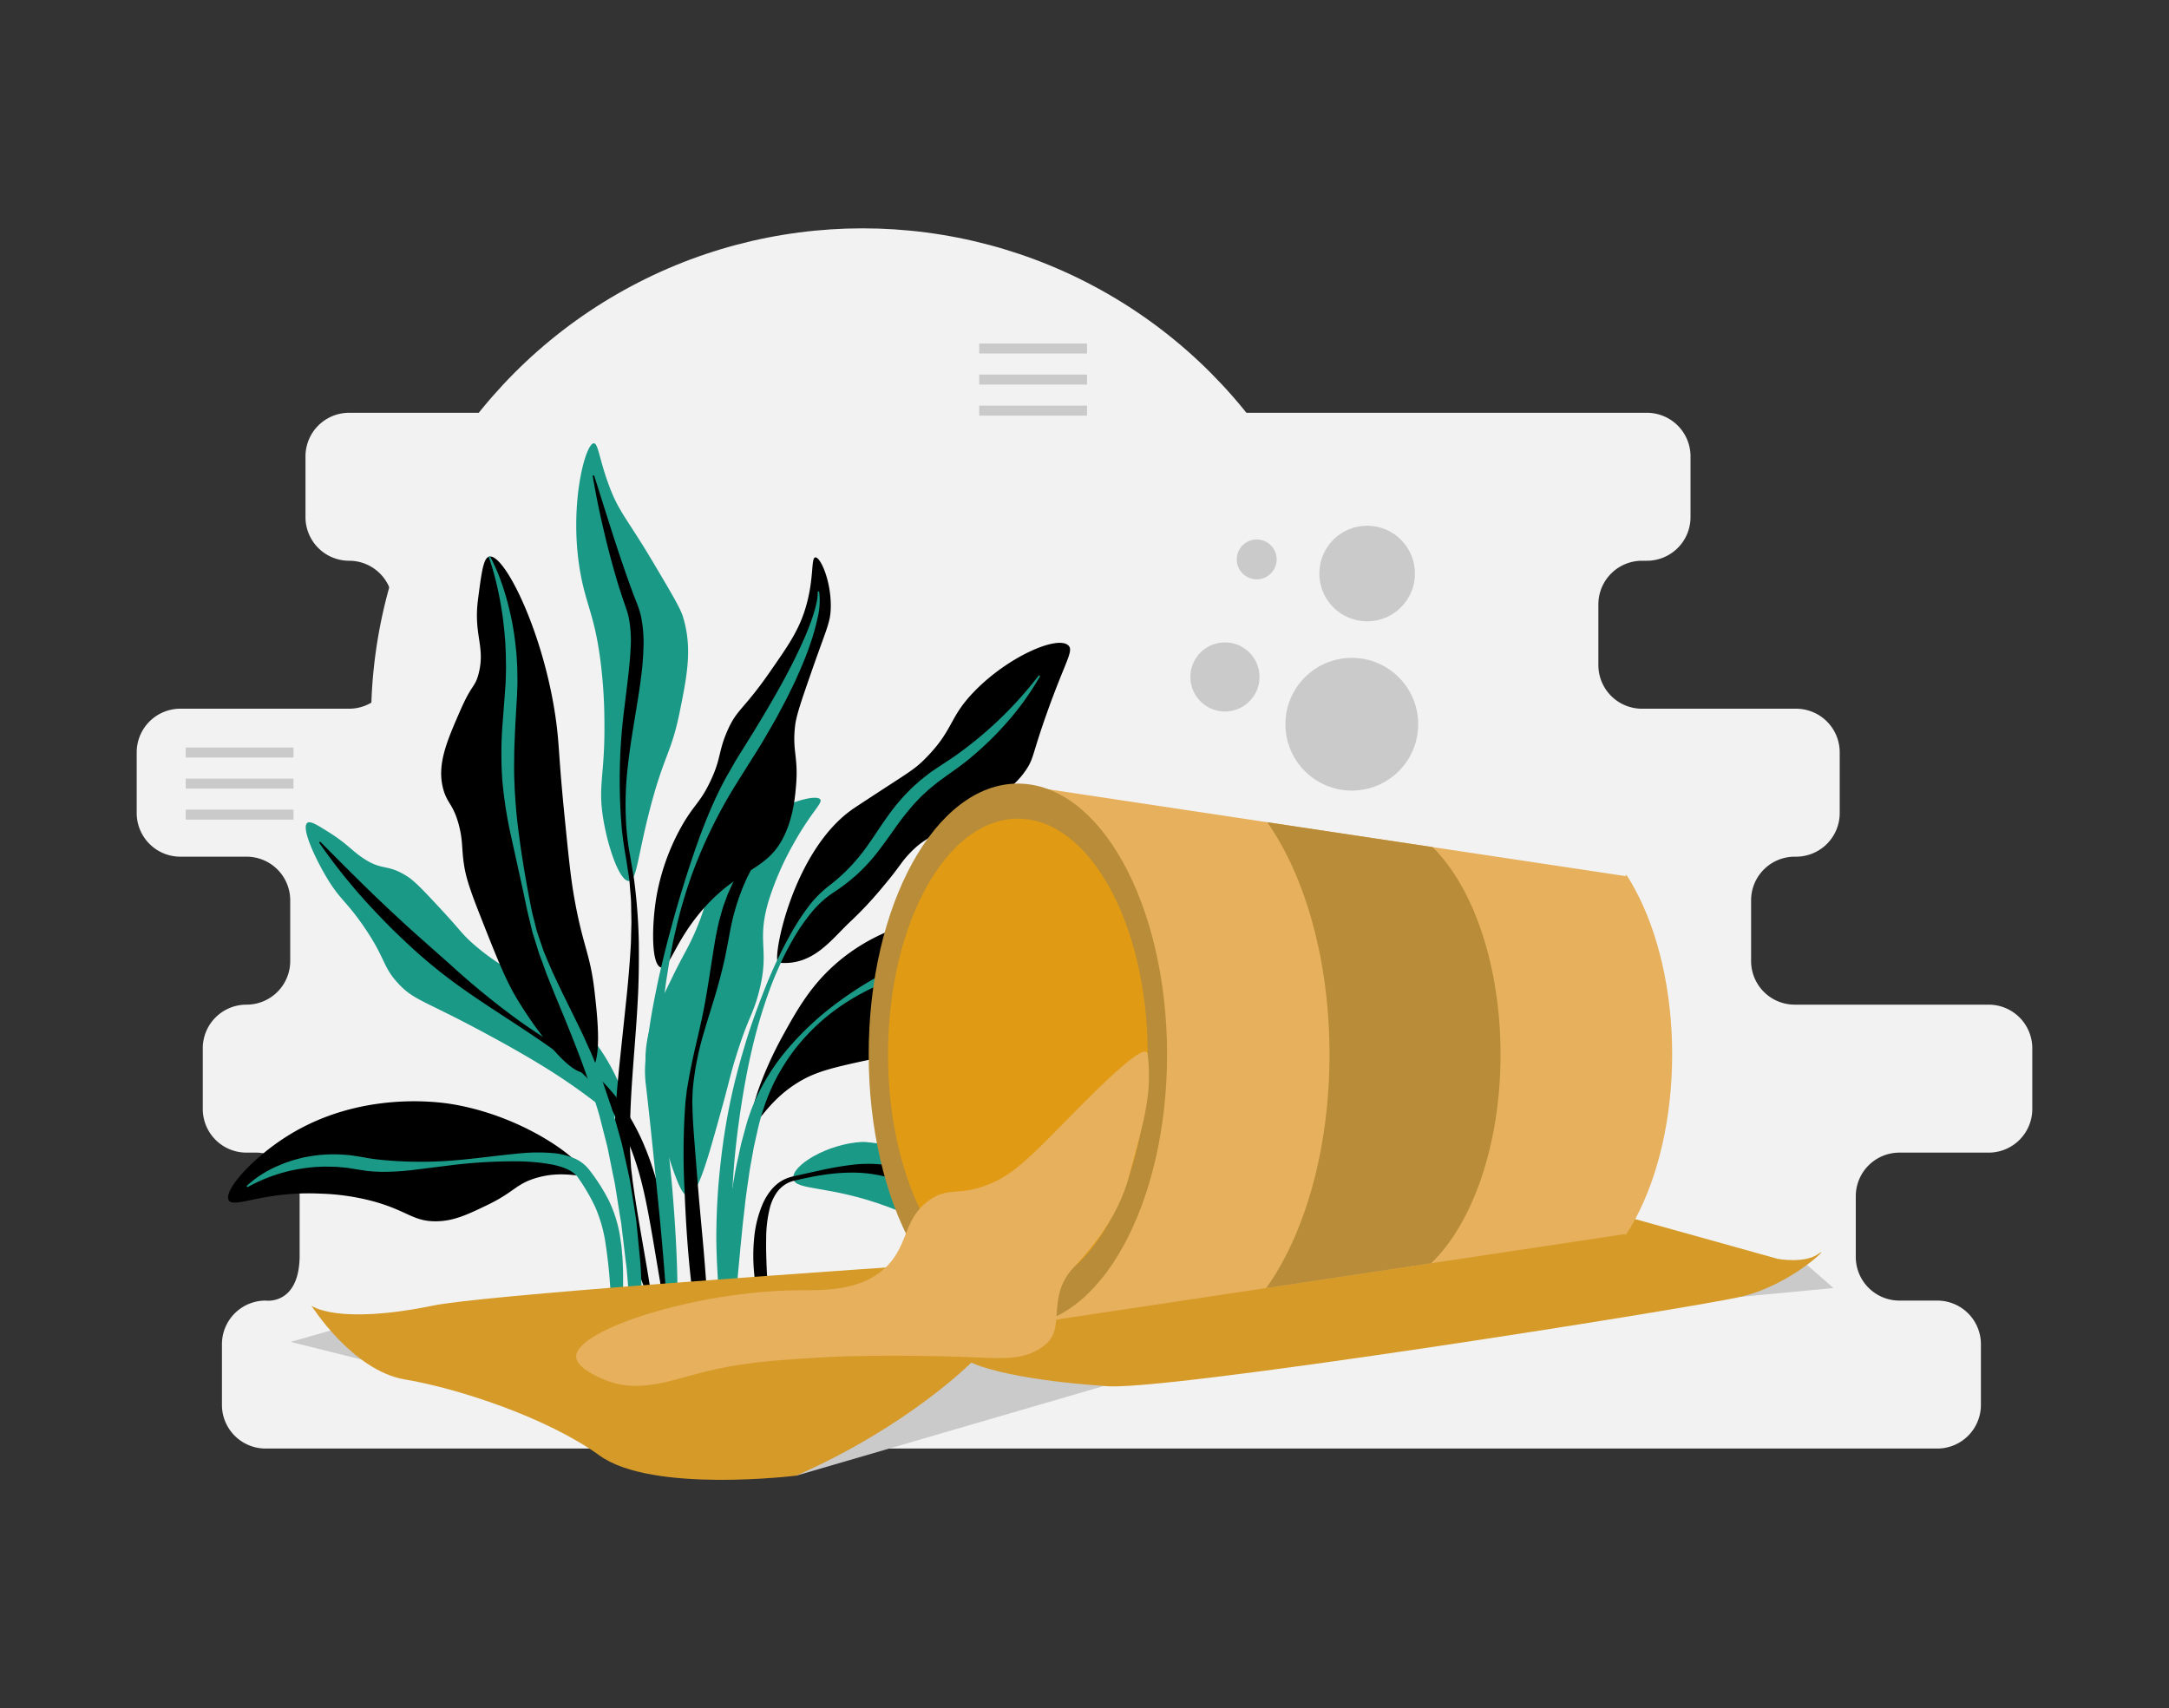 <svg xmlns="http://www.w3.org/2000/svg" id="Opps" viewBox="0 0 650 512">
  <rect x="0" y="0" width="650" height="512" fill="#333333" stroke="none"/>
  <path fill="#f2f2f2" d="M551.32,243.695V225.503A13.079,13.079,0,0,0,538.241,212.424H492.075a13.079,13.079,0,0,1-13.079-13.079V181.153A13.079,13.079,0,0,1,492.075,168.074h1.458a13.079,13.079,0,0,0,13.079-13.079V136.803a13.079,13.079,0,0,0-13.079-13.079H104.625A13.079,13.079,0,0,0,91.546,136.803v18.191a13.079,13.079,0,0,0,13.079,13.079h0a13.079,13.079,0,0,1,13.079,13.079v18.191a13.079,13.079,0,0,1-13.079,13.079H54.046a13.079,13.079,0,0,0-13.079,13.079V243.695A13.079,13.079,0,0,0,54.046,256.774H73.893A13.079,13.079,0,0,1,86.972,269.853v18.191A13.079,13.079,0,0,1,73.893,301.124h-.048a13.079,13.079,0,0,0-13.079,13.079v18.191A13.079,13.079,0,0,0,73.845,345.474h2.871a13.079,13.079,0,0,1,13.079,13.079v18.191c-.264,14.575-10.204,13.079-10.204,13.079a13.079,13.079,0,0,0-13.079,13.079v18.191A13.079,13.079,0,0,0,79.592,434.174h500.963A13.079,13.079,0,0,0,593.634,421.095V402.904a13.079,13.079,0,0,0-13.079-13.079H569.214a13.079,13.079,0,0,1-13.079-13.079V358.554a13.079,13.079,0,0,1,13.079-13.079h26.74a13.079,13.079,0,0,0,13.079-13.079V314.204a13.079,13.079,0,0,0-13.079-13.079H537.842a13.079,13.079,0,0,1-13.079-13.079V269.853A13.079,13.079,0,0,1,537.842,256.774h.399A13.079,13.079,0,0,0,551.32,243.695Z" class="colordbe8ec svgShape"></path>
  <circle cx="258.498" cy="215.74" r="147.296" fill="#f2f2f2" class="colordbe8ec svgShape"></circle>
  <path fill="#1a9987" d="M206.059 358.286c-1.047-.015-2.244-1.195-5.232-10.275-6.021-18.298-9.031-27.447-6.465-38.22 1.052-4.419 3.106-8.642 7.213-17.089 3.33-6.848 4.844-8.808 7.177-14.404 3.668-8.8 3.195-11.807 5.058-16.581 6.554-16.798 30.008-24.691 31.986-22.125.837 1.086-2.521 3.595-7.692 12.786a88.062 88.062 0 0 0-7.757 17.618c-3.81 12.886.581 14.375-3.062 27.886-1.799 6.669-3.024 6.884-6.698 18.707-1.803 5.804-1.924 7.091-3.955 14.447C211.791 348.575 209.098 358.33 206.059 358.286ZM187.033 335.471c-1.926 1.49-6.752-4.977-23.424-15.355-11.347-7.063-25.564-14.308-26.653-14.861-11.084-5.628-13.729-6.296-17.582-10.442-4.874-5.244-3.651-7.411-10.507-17.328-5.31-7.68-6.971-7.722-11.081-14.651-3.507-5.913-7.568-14.769-5.689-16.189.881-.666 2.799.51 6.407 2.772 5.404 3.387 6.699 5.33 10.101 7.656 5.987 4.094 7.292 1.71 13.352 5.551 2.44 1.547 5.16 4.48 10.601 10.348 5.368 5.789 5.538 6.513 8.468 9.245a68.531 68.531 0 0 0 11.168 8.207 169.369 169.369 0 0 1 19.142 14.223C183.848 315.965 189.86 333.285 187.033 335.471Z" class="color3086a3 svgShape"></path>
  <path fill="#000000" d="M95.947,252.256c6.34,6.381,12.608,12.735,19.098,18.855,1.61,1.542,3.251,3.05,4.886,4.562q2.444,2.278,4.935,4.503l9.999,8.861a235.235,235.235,0,0,0,20.745,16.949c3.65,2.594,7.421,5.009,11.171,7.495a104.335,104.335,0,0,1,10.952,8.057,53.158,53.158,0,0,1,9.133,10.316,65.656,65.656,0,0,1,6.484,12.17c3.525,8.537,5.436,17.535,6.843,26.426.689,4.458,1.282,8.912,1.816,13.367.267,2.221.541,4.467.771,6.714.23,2.247.399,4.499.565,6.749.596,9.006-2.128,9.183-3.391.355-.63-4.421-1.338-8.791-2.097-13.212l-2.227-13.224c-1.524-8.77-3.044-17.5-6.091-25.683a72.58,72.58,0,0,0-5.61-11.805,54.837,54.837,0,0,0-7.829-10.456,72.882,72.882,0,0,0-10.154-8.566c-3.631-2.604-7.378-5.076-11.123-7.552-7.49-4.942-15.151-9.756-22.26-15.331-3.552-2.784-6.997-5.707-10.282-8.802q-2.473-2.311-4.892-4.677-2.394-2.393-4.719-4.85a173.267,173.267,0,0,1-17.057-20.949Z" class="color409cb5 svgShape"></path>
  <path fill="#000000" d="M174.972,351.892c-.584,1.454-5.939-1.283-14.281,1.179-6.086,1.796-6.56,4.234-14.754,8.165-5.894,2.828-10.011,4.802-15.353,4.822-6.826.025-8.502-3.168-18.668-5.971a68.526,68.526,0,0,0-15.943-2.319c-16.929-.819-25.882,4.571-27.422,1.982-1.676-2.819,6.949-12.548,17.44-19.171,22.061-13.926,46.161-10.195,49.693-9.596C158.533,334.862,176.082,349.131,174.972,351.892Z" class="color409cb5 svgShape"></path>
  <path fill="#1a9987" d="M73.893 355.495a32.651 32.651 0 0 1 8.877-5.824c.814-.365 1.645-.695 2.472-1.044.843-.3 1.697-.571 2.549-.858.861-.251 1.734-.466 2.605-.7.87-.236 1.767-.341 2.652-.514a42.475 42.475 0 0 1 10.803-.391 25.251 25.251 0 0 1 2.69.329l1.339.21.667.106.607.11c1.609.316 3.273.538 4.947.709a121.164 121.164 0 0 0 20.628.279c6.93-.498 13.798-1.523 20.798-2.18a54.299 54.299 0 0 1 10.711-.064 21.274 21.274 0 0 1 5.507 1.376 11.323 11.323 0 0 1 4.943 3.739 56.922 56.922 0 0 1 5.792 9.105 39.076 39.076 0 0 1 3.297 10.471l.389 2.674c.138.891.176 1.779.263 2.668.186 1.781.218 3.546.28 5.316.046 1.767.01 3.524.019 5.284l-.202 5.256c-.4 6.99-3.125 6.885-3.41-.022a147.927 147.927 0 0 0-1.889-20.348 43.488 43.488 0 0 0-2.845-9.382 57.96 57.96 0 0 0-5.041-8.667c-1.398-2.21-4.489-3.362-7.659-4.04a60.253 60.253 0 0 0-10.081-.997 153.201 153.201 0 0 0-20.744 1.201L124.464 350.59a75.552 75.552 0 0 1-10.591.634c-.896-.046-1.791-.06-2.693-.155-.45-.042-.902-.072-1.352-.124l-1.354-.209-2.533-.393c-.825-.107-1.639-.325-2.472-.364l-2.489-.23c-.831-.056-1.664-.036-2.497-.059-.417.004-.835-.038-1.251-.022l-1.25.052c-.833.04-1.673.041-2.5.161a48.806 48.806 0 0 0-19.317 5.949ZM188.536 264.061c-2.869.21-6.435-10.299-7.801-18.903-1.601-10.089.594-12.691.392-28.997a147.032 147.032 0 0 0-1.349-19.353c-1.699-12.068-3.903-15.26-5.587-23.707-4.058-20.351 1.091-40.177 3.766-40.229 1.328-.026 1.615 4.829 4.659 12.953 2.91 7.767 5.446 9.798 13.119 22.734 5.425 9.145 8.137 13.717 8.911 16.233 2.866 9.32 1.333 17.347-.922 28.452-2.588 12.745-4.712 12.87-8.991 29.417C191.015 257.041 190.822 263.894 188.536 264.061Z" class="color3086a3 svgShape"></path>
  <path fill="#000000" d="M178.037,142.489c3.604,11.328,7.042,22.693,11.087,33.766q.75,2.078,1.563,4.121l.401,1.04.406,1.143a23.46,23.46,0,0,1,.632,2.319,40.403,40.403,0,0,1,.711,9.299,87.993,87.993,0,0,1-.758,9.039c-.352,2.977-.859,5.913-1.315,8.844-.968,5.854-1.964,11.667-2.609,17.529a98.983,98.983,0,0,0-.498,17.654,78.024,78.024,0,0,0,1.077,8.771c.273,1.438.507,2.926.752,4.399l.369,2.212.19,1.106.127,1.113a167.248,167.248,0,0,1,1.272,17.882c.043,5.971-.006,11.957-.369,17.904-.313,5.952-.814,11.881-1.254,17.788-.439,5.91-.851,11.803-.978,17.664-.099,2.936-.044,5.847-.023,8.761l.248,4.338c.064,1.449.333,2.856.457,4.29,1.569,11.618,3.937,23.29,5.712,35.064.9,5.891-6.714-10.691-10.288-34.439a97.177,97.177,0,0,1-.628-18.164c.094-3.01.364-5.986.569-8.972.274-2.971.537-5.946.853-8.901l1.866-17.699c.626-5.887,1.143-11.766,1.463-17.666l.108-4.423c.012-.737.05-1.476.041-2.213l-.039-2.21c-.042-1.473-.018-2.953-.113-4.424l-.36-4.408c-.075-1.477-.369-2.923-.574-4.382-.227-1.458-.437-2.906-.702-4.388-.266-1.472-.468-2.952-.694-4.431-.173-1.484-.375-2.967-.485-4.458a168.767,168.767,0,0,1,.938-35.793c.679-5.901,1.532-11.754,1.809-17.512a36.757,36.757,0,0,0-.481-8.431c-.142-.67-.283-1.341-.474-1.99l-.302-.968-.361-1.052q-.753-2.126-1.436-4.264c-.937-2.845-1.75-5.72-2.541-8.596-.801-2.873-1.524-5.765-2.214-8.663-1.38-5.795-2.609-11.621-3.581-17.499Z" class="color409cb5 svgShape"></path>
  <path fill="#1a9987" d="M237.718,353.273c-.585-3.91,10.22-10.441,20.558-11,1.11-.06,1.345-.004,15.55,1.821,11.653,1.498,12.949,1.647,14.477,1.807,14.295,1.497,12.678.138,17.168,1.306,8.918,2.32,8.776,5.983,21.341,10.493,4.821,1.73,7.423,2.117,7.474,3.324.095,2.243-8.76,4.299-19.425,6.719-13.175,2.99-19.763,4.486-24.759,3.962-9.476-.993-9.855-4.719-24.033-9.992C248.39,355.138,238.268,356.946,237.718,353.273Z" class="color3086a3 svgShape"></path>
  <path fill="#000000" d="M228.34 396.255c-.376-1.644-.743-3.293-1.03-4.957-.297-1.663-.579-3.331-.808-5.01q-.318-2.522-.531-5.065a53.994 53.994 0 0 1 .042-10.259 33.984 33.984 0 0 1 2.546-10.111 17.842 17.842 0 0 1 2.825-4.512 12.806 12.806 0 0 1 1.975-1.83 12.207 12.207 0 0 1 2.351-1.307 15.417 15.417 0 0 1 2.523-.725c.818-.18 1.636-.359 2.45-.558l4.916-1.083a100.13 100.13 0 0 1 10.007-1.739 40.14 40.14 0 0 1 10.361.153 54.627 54.627 0 0 1 9.987 2.629l2.395.865c.799.292 1.532.522 2.298.792.747.277 1.535.49 2.311.718.779.224 1.549.466 2.347.65 3.149.829 6.366 1.503 9.581 2.177 6.449 1.295 12.978 2.322 19.543 3.093 3.282.33 6.579.675 9.879.805a66.593 66.593 0 0 0 9.928-.168l.1.421a43.764 43.764 0 0 1-9.968 1.96l-2.536.22-2.537.107c-1.695.079-3.384.063-5.079.057-3.381-.074-6.765-.237-10.13-.586-3.373-.293-6.725-.795-10.067-1.367a93.572 93.572 0 0 1-9.935-2.363c-.822-.224-1.638-.511-2.454-.781-.816-.274-1.633-.53-2.441-.863-.799-.314-1.643-.639-2.399-.956l-2.275-.95c-6.074-2.478-12.221-4.231-18.791-4.245a57.768 57.768 0 0 0-9.855.817c-1.646.226-3.269.604-4.902.924-.815.172-1.625.365-2.436.556a11.55 11.55 0 0 0-2.266.722 9.192 9.192 0 0 0-3.496 2.965 14.384 14.384 0 0 0-1.973 4.238 37.819 37.819 0 0 0-1.188 9.51c-.075 3.235.048 6.494.188 9.769q.125 2.456.361 4.916c.138 1.641.286 3.286.473 4.928C231.333 397.391 228.708 397.9 228.34 396.255ZM225.688 336.531c-1.915-1.04 2.35-14.273 8.947-26.196 4.392-7.937 8.728-15.772 17.495-22.858 10.845-8.764 22.371-11.451 31.333-13.54 14.451-3.369 16.324-.538 26.377-4.477 14.613-5.725 20.219-15.453 22.742-13.656 2.622 1.867-.601 14.395-8.889 21.9-4.845 4.387-11.193 6.851-15.151 8.388-7.678 2.981-10.79 2.517-14.586 6.248-2.36 2.32-1.857 3.189-6.037 9.586-3.405 5.212-5.193 7.947-7.656 10.101-4.314 3.772-7.429 2.901-19.948 5.638-10.44 2.283-15.659 3.424-21.036 6.697C230.054 329.978 227.139 337.319 225.688 336.531Z" class="color409cb5 svgShape"></path>
  <path fill="#1a9987" d="M326.217,265.918a7.423,7.423,0,0,1-1.579,3.778c-.429.515-.817,1.092-1.293,1.564-.468.481-.946.961-1.431,1.431a42.18,42.18,0,0,1-6.498,4.679,78.984,78.984,0,0,1-7.037,3.731c-1.206.539-2.418,1.071-3.636,1.586-1.21.543-2.445,1.003-3.681,1.464l-3.707,1.391c-1.243.442-2.504.814-3.755,1.225-2.508.804-5.007,1.642-7.56,2.267-5.056,1.46-10.218,2.448-15.363,3.469l.136-.037c-1.507.429-3.111,1.003-4.646,1.602q-2.323.905-4.594,1.971c-1.511.712-2.996,1.482-4.463,2.29-1.449.835-2.888,1.696-4.282,2.625a61.865,61.865,0,0,0-14.668,13.597,63.164,63.164,0,0,0-5.397,8.385,60.526,60.526,0,0,0-3.862,9.116c-.247.785-.542,1.553-.75,2.349L227.5,336.778c-.391,1.612-.737,3.249-1.108,4.869-.173.815-.386,1.617-.534,2.44l-.444,2.468c-.284,1.648-.616,3.282-.862,4.938-.444,3.323-1.004,6.62-1.335,9.963l-.58,4.998-.504,5.013-.252,2.506c-.066.838-.137,1.676-.221,2.512L221.185,381.506l-.801,10.067c-1.005,13.437-4.478,13.358-4.114-.215a257.517,257.517,0,0,1,4.14-40.585c.31-1.679.708-3.347,1.058-5.021l.542-2.507c.179-.836.433-1.661.65-2.49.458-1.657.888-3.312,1.369-4.965l.85-2.468c.276-.824.638-1.617.954-2.426a63.938,63.938,0,0,1,11.007-17.426A88.833,88.833,0,0,1,251.995,299.76c1.367-1.023,2.783-1.977,4.214-2.91,1.424-.945,2.874-1.856,4.359-2.711q2.213-1.31,4.517-2.479c1.55-.78,3.073-1.504,4.765-2.168l.136-.037c2.506-.701,5.002-1.435,7.517-2.084,1.258-.326,2.51-.668,3.753-1.036l3.748-1.038,3.75-1.024,3.722-1.102c1.237-.376,2.49-.716,3.716-1.121l3.683-1.201c2.485-.739,4.847-1.749,7.294-2.584,2.377-.969,4.775-1.925,7.07-3.056.574-.282,1.176-.527,1.73-.841l1.674-.93c1.155-.576,2.169-1.326,3.259-2.002l1.504-1.16c.515-.38.927-.846,1.404-1.27a7.41,7.41,0,0,0,1.975-3.076Z" class="color3086a3 svgShape"></path>
  <path fill="#000000" d="M234.488 249.199a32.744 32.744 0 0 0-7.444 8.266c-.535.753-.978 1.571-1.444 2.368-.491.78-.885 1.622-1.313 2.438-.445.807-.796 1.665-1.164 2.511l-.559 1.264-.492 1.295a68.711 68.711 0 0 0-3.073 10.644c-.7 3.587-1.337 7.443-2.218 11.155-.875 3.732-1.906 7.431-3.027 11.095-1.122 3.664-2.28 7.302-3.31 10.958a85.086 85.086 0 0 0-2.338 11.111c-.133.937-.256 1.874-.356 2.816-.106.942-.193 1.884-.206 2.814-.025.936-.098 1.855-.068 2.798l.085 2.829c.139 3.772.474 7.553.758 11.333L209.214 356.24c.614 7.566 1.41 15.123 2.003 22.694.584 7.574 1.164 15.151 1.683 22.736 0 0-2.798 4.159-3.388.387q-.899-5.659-1.608-11.339c-.502-3.784-.917-7.577-1.294-11.374-.732-7.597-1.182-15.218-1.481-22.852a213.968 213.968 0 0 1 .063-22.964l.198-2.88c.072-.959.227-1.934.327-2.897.062-.481.103-.968.182-1.442l.253-1.415c.149-.946.322-1.888.503-2.829.695-3.768 1.554-7.503 2.435-11.216l1.252-5.577c.383-1.864.762-3.725 1.089-5.595.665-3.738 1.224-7.485 1.812-11.225.62-3.752 1.103-7.432 2.01-11.289.18-.959.469-1.897.731-2.839.277-.939.503-1.89.824-2.817l1.012-2.762c.324-.923.776-1.804 1.158-2.705l.603-1.341.696-1.3c.47-.863.923-1.731 1.472-2.551a36.013 36.013 0 0 1 3.45-4.766 26.375 26.375 0 0 1 9.091-7.268ZM176.241 321.362c4.471-1.783 2.84-16.181 1.938-24.142-1.301-11.481-3.436-13.261-6.066-28.01-1.072-6.013-1.68-12.077-2.895-24.207-1.755-17.521-1.576-20.521-2.322-26.885-3.14-26.777-15.54-52.247-20.252-51.296-1.769.357-2.311 4.519-3.396 12.844-1.38 10.586 2.202 14.084.239 22.023-1.097 4.435-1.987 3.111-5.522 11.204-4.05 9.271-7.102 16.259-5.152 23.561 1.184 4.433 3.01 4.486 4.688 10.805 1.219 4.591.825 6.712 1.458 11.298.494 3.581 1.354 6.778 4.629 15.101 5.236 13.302 7.853 19.954 11.465 25.934C159.519 306.989 170.954 323.47 176.241 321.362Z" class="color409cb5 svgShape"></path>
  <path fill="#1a9987" d="M146.838,166.728a55.249,55.249,0,0,1,3.419,7.847,75.615,75.615,0,0,1,2.411,8.232,82.226,82.226,0,0,1,1.575,8.454c.206,1.421.323,2.852.488,4.281.136,1.431.179,2.868.268,4.304.052,1.437.043,2.875.067,4.315.002,1.439-.077,2.877-.128,4.316l-.49,8.453c-.132,2.807-.258,5.602-.338,8.394-.011,2.787-.102,5.571.023,8.35a161.021,161.021,0,0,0,1.417,16.727c.722,5.591,1.652,11.171,2.67,16.731.555,2.769.997,5.577,1.737,8.276.355,1.356.65,2.728,1.053,4.071.438,1.334.897,2.66,1.357,3.986.236.66.44,1.331.703,1.983l.804,1.95,1.662,3.874c1.218,2.548,2.374,5.102,3.639,7.637l3.75,7.622c.614,1.28,1.262,2.542,1.849,3.838l1.753,3.895c1.223,2.574,2.19,5.264,3.263,7.91l.787,1.993c.259.666.467,1.35.703,2.024l1.377,4.061c.977,2.691,1.703,5.457,2.484,8.208l1.155,4.133c.34,1.388.632,2.786.95,4.179l.927,4.186c.29,1.399.629,2.79.822,4.205l1.34,8.458.312,2.117c.098.707.146,1.418.222,2.127l.415,4.254c.261,2.837.595,5.669.761,8.51.207,5.687.583,11.367.562,17.049,0,0-3.17,5.746-3.408.12-.075-2.817-.434-5.614-.648-8.418l-.689-8.406c-.101-1.402-.345-2.787-.491-4.183l-.497-4.18-.497-4.178c-.089-.696-.151-1.395-.262-2.087l-.351-2.072-1.312-8.298c-.185-1.39-.513-2.75-.793-4.12l-.831-4.112c-.28-1.37-.535-2.747-.837-4.112l-1.038-4.062c-.694-2.708-1.319-5.438-2.2-8.092-3.172-10.73-7.419-21.119-11.74-31.596-1.107-2.599-2.129-5.265-3.195-7.89l-1.451-4.016-.745-1.998c-.243-.668-.429-1.359-.647-2.037-.418-1.362-.836-2.724-1.276-4.077-.394-1.368-.68-2.768-1.025-4.15-.708-2.772-1.251-5.536-1.831-8.306l-3.648-16.604a126.644,126.644,0,0,1-2.66-16.935,114.528,114.528,0,0,1,.086-17.164l.648-8.473c.078-1.385.229-2.767.275-4.155.031-1.387.095-2.777.1-4.166l-.07-4.171c-.078-1.388-.106-2.783-.223-4.171-.136-1.385-.209-2.781-.401-4.163-.153-1.387-.315-2.775-.544-4.153-.421-2.763-.942-5.517-1.602-8.243a73.793,73.793,0,0,0-2.355-8.09Z" class="color3086a3 svgShape"></path>
  <path fill="#000000" d="M198.094,289.97c-3.029-.773-2.785-13.092-1.32-21.501a66.777,66.777,0,0,1,7.808-21.377c3.578-6.11,5.254-6.577,8.229-12.778,3.33-6.941,2.373-8.741,5.036-14.97,2.909-6.804,4.762-6.323,12.59-17.553,5.86-8.406,8.97-12.867,11.008-19.723,2.597-8.733,1.52-14.843,2.888-14.999,1.516-.173,4.809,7.099,4.629,15.101-.099,4.396-1.177,5.962-5.624,18.721-3.125,8.968-4.695,13.514-5.058,16.581-.897,7.589.978,9.36.297,17.727-.251,3.087-.753,9.257-3.425,14.992-5.08,10.903-13.064,9.634-23.924,21.697C202.181,281.937,200.687,290.632,198.094,289.97Z" class="color409cb5 svgShape"></path>
  <path fill="#1a9987" d="M245.479,177.23a22.042,22.042,0,0,1-.478,8.038,65.042,65.042,0,0,1-2.175,7.708c-.839,2.535-1.837,5.004-2.882,7.452l-1.616,3.649c-.549,1.211-1.162,2.388-1.744,3.583-1.15,2.399-2.433,4.716-3.676,7.063-1.274,2.328-2.642,4.595-3.959,6.897-1.333,2.29-2.778,4.509-4.186,6.751l-4.152,6.621a146.502,146.502,0,0,0-13.639,28.192,150.606,150.606,0,0,0-4.375,15.123l-.879,3.837-.728,3.87c-.516,2.572-.864,5.178-1.302,7.76-.731,5.195-1.29,10.406-1.755,15.615-.204,2.607-.436,5.209-.573,7.811-.077,1.329-.149,2.536-.1,3.769a29.243,29.243,0,0,0,.356,3.693c1.573,10.45,2.892,20.93,3.841,31.455.88,10.529,1.524,21.09,1.58,31.677.036,10.571-2.406,21.094-2.62,15.844-.025-1.31-.062-2.62-.143-3.932l-.174-3.93c-.124-2.619-.339-5.238-.47-7.855q-1.122-15.702-2.771-31.372c-1.023-10.451-2.09-20.909-3.3-31.343a33.281,33.281,0,0,1-.27-4.178,37.411,37.411,0,0,1,.247-4.12c.256-2.65.559-5.289.943-7.917.74-5.258,1.777-10.463,2.875-15.642q1.714-7.758,3.817-15.404c1.355-5.108,2.881-10.166,4.47-15.208,3.217-10.055,6.758-20.124,11.843-29.537,1.335-2.296,2.627-4.689,4.025-6.899l4.159-6.667c2.721-4.472,5.416-8.959,7.943-13.531q3.853-6.832,7.066-13.962,1.601-3.568,2.857-7.261l.575-1.86c.178-.623.322-1.253.486-1.883a15.461,15.461,0,0,0,.461-3.804Z" class="color3086a3 svgShape"></path>
  <path fill="#000000" d="M256.194,242.062c16.181-10.697,17.437-11.004,21.145-14.752,8.599-8.692,6.886-12.144,14.774-20.209,10.265-10.495,25.049-16.8,28.111-13.584,1.595,1.676-1.068,4.804-6.727,20.855-4.307,12.216-3.674,12.985-6.132,16.566-3.568,5.198-8.53,8.216-18.453,14.252-9.117,5.545-11.696,5.761-16.254,10.522-2.711,2.831-2.853,3.857-7.648,9.564a113.211,113.211,0,0,1-9.811,10.609c-6.029,5.539-11.321,13.726-21.921,12.664C231.166,288.337,237.321,254.539,256.194,242.062Z" class="color409cb5 svgShape"></path>
  <path fill="#1a9987" d="M311.694,202.643a83.028,83.028,0,0,1-10.676,14.709,91.26,91.26,0,0,1-6.425,6.498c-1.101,1.058-2.287,2.022-3.437,3.029-1.161.996-2.398,1.899-3.597,2.851l-3.726,2.662-1.773,1.289c-.596.422-1.181.858-1.736,1.328l-1.693,1.376c-.567.455-1.073.977-1.613,1.461-1.092.956-2.057,2.043-3.063,3.084-1.915,2.181-3.723,4.468-5.449,6.878-1.703,2.428-3.457,4.9-5.325,7.336a53.271,53.271,0,0,1-6.249,6.849,55.122,55.122,0,0,1-7.341,5.634,29.684,29.684,0,0,0-6.406,5.861,59.836,59.836,0,0,0-5.101,7.296,88.62,88.62,0,0,0-4.158,7.934c-1.214,2.733-2.419,5.475-3.411,8.302a150.228,150.228,0,0,0-5.097,17.206c-1.376,5.823-2.436,11.711-3.354,17.608-.902,5.901-1.632,11.823-2.116,17.764-.474,5.94-.735,11.895-.722,17.845.03,2.975.058,5.947.17,8.917.113,2.972.319,5.92.486,8.941.64,12.021-3.758,12.301-4.608.306-.395-5.993-.72-12.141-.573-18.206.108-6.082.512-12.152,1.172-18.189.656-6.037,1.555-12.045,2.769-17.989,1.198-5.946,2.74-11.817,4.486-17.613,1.709-5.81,3.79-11.498,6.014-17.118a137.098,137.098,0,0,1,7.728-16.413,71.746,71.746,0,0,1,4.922-7.693,33.372,33.372,0,0,1,6.441-6.726,54.332,54.332,0,0,0,12.056-12.668c1.72-2.393,3.306-4.928,5.072-7.415a68.014,68.014,0,0,1,5.771-7.242c1.1-1.104,2.159-2.25,3.349-3.259.588-.51,1.144-1.059,1.758-1.536l1.834-1.439a21.475,21.475,0,0,1,1.889-1.354l1.927-1.293,3.712-2.448a116.065,116.065,0,0,0,25.725-24.589Z" class="color3086a3 svgShape"></path>
  <polygon fill="#cacaca" points="99.034 398.8 87.099 402.204 127.848 412.378 188.005 426.842 238.629 442.292 282.995 429.358 330.891 415.395 484.516 386.062 521.553 388.71 549.44 386.062 541.504 379.115 457.561 379.115 99.034 398.8" class="colorb9d4db svgShape"></polygon>
  <path fill="#d69a28" d="M93.332,391.34s7.451,5.917,36.379,0S490.041,365.405,490.041,365.405l42.689,11.909s8.109,1.534,12.272-1.534-8.109,9.423-23.449,12.93S344.917,417.755,330.891,415.395c0,0-27.339-1.538-39.831-6.962,0,0-18.902,19.066-52.432,33.859,0,0-43.173,5.369-58.952-6.027s-42.515-20.162-58.294-22.792S93.332,391.34,93.332,391.34Z" class="colord62828 svgShape"></path>
  <path fill="#e7b05d" d="M487.146,262.603,305.032,235.209V397.257L487.146,369.863v.418q1.507-2.301,2.895-4.876c6.848-12.738,11.067-30.152,11.067-49.364s-4.219-36.626-11.067-49.364q-1.26-2.356-2.648-4.493Z" class="colorf9ae2b svgShape"></path>
  <path fill="#b88c38" d="M379.771,246.453c11.359,16.19,18.655,41.356,18.655,69.608,0,28.48-7.415,53.82-18.938,69.991v.009l49.391-7.433c12.364-11.825,20.801-35.411,20.801-62.568,0-26.846-8.236-50.195-20.372-62.157Z" class="coloree781d svgShape"></path>
  <ellipse cx="305.032" cy="316.061" fill="none" rx="44.707" ry="81.195"></ellipse>
  <ellipse cx="305.032" cy="316.061" fill="#b88c38" rx="44.707" ry="81.195" class="coloree781d svgShape"></ellipse>
  <ellipse cx="305.032" cy="316.061" fill="#e09a14" rx="38.915" ry="70.676" class="colore06714 svgShape"></ellipse>
  <path fill="#e7b05d" d="M343.946,316.061c-.458-3.926-11.159,6.164-26.204,21.586-10.879,11.152-15.513,15.077-21.915,17.532-8.839,3.389-11.345.494-17.094,4.383-7.941,5.372-6.311,13.028-12.711,19.724-7.714,8.07-20.045,7.372-27.175,7.451-30.808.343-65.923,11.849-66.184,19.723-.112,3.38,6.222,6.106,8.328,7.013,9.59,4.128,18.827.68,28.051-1.753,12.678-3.345,22.156-3.935,36.379-4.821,10.548-.657,29.297-.825,48.213,0,7.126.311,14.172.758,19.724-3.945,6.121-5.185.093-14.276,8.449-23.107,5.39-5.696,13.287-15.164,16.474-27.05C342.787,336,345.353,328.11,343.946,316.061Z" class="colorf9ae2b svgShape"></path>
  <line x1="55.651" x2="87.954" y1="225.555" y2="225.555" fill="none" stroke="#cacaca" stroke-miterlimit="10" stroke-width="3" class="colorStrokeb9d4db svgStroke"></line>
  <line x1="55.651" x2="87.954" y1="234.866" y2="234.866" fill="none" stroke="#cacaca" stroke-miterlimit="10" stroke-width="3" class="colorStrokeb9d4db svgStroke"></line>
  <line x1="55.651" x2="87.954" y1="244.176" y2="244.176" fill="none" stroke="#cacaca" stroke-miterlimit="10" stroke-width="3" class="colorStrokeb9d4db svgStroke"></line>
  <line x1="293.452" x2="325.754" y1="104.457" y2="104.457" fill="none" stroke="#cacaca" stroke-miterlimit="10" stroke-width="3" class="colorStrokeb9d4db svgStroke"></line>
  <line x1="293.452" x2="325.754" y1="113.767" y2="113.767" fill="none" stroke="#cacaca" stroke-miterlimit="10" stroke-width="3" class="colorStrokeb9d4db svgStroke"></line>
  <line x1="293.452" x2="325.754" y1="123.078" y2="123.078" fill="none" stroke="#cacaca" stroke-miterlimit="10" stroke-width="3" class="colorStrokeb9d4db svgStroke"></line>
  <circle cx="405.107" cy="217.071" r="19.895" fill="#cacaca" class="colorb9d4db svgShape"></circle>
  <circle cx="367.09" cy="202.901" r="10.363" fill="#cacaca" class="colorb9d4db svgShape"></circle>
  <circle cx="376.608" cy="167.673" r="5.978" fill="#cacaca" class="colorb9d4db svgShape"></circle>
  <circle cx="409.7" cy="171.903" r="14.33" fill="#cacaca" class="colorb9d4db svgShape"></circle>
</svg>
